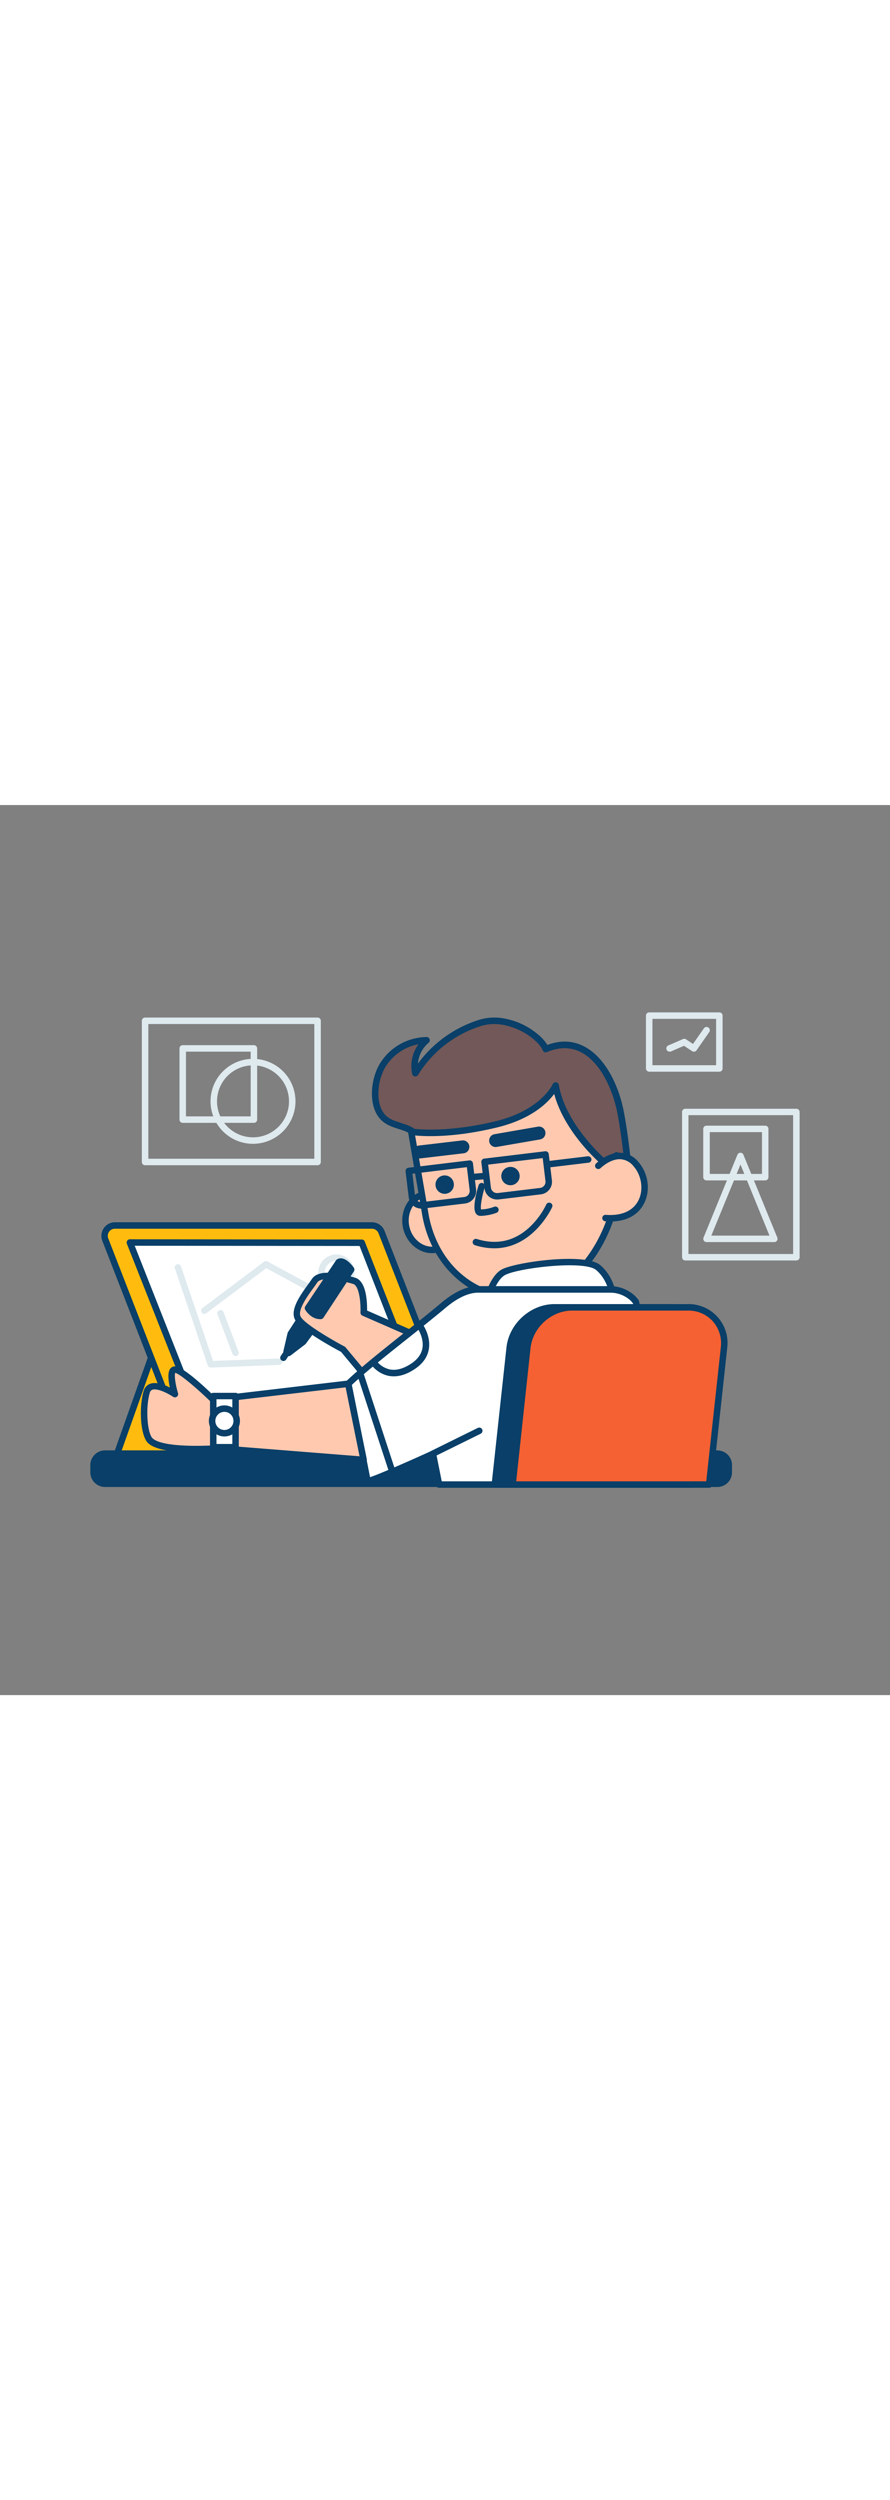 <svg id="_0230_designer" data-name="0230_designer" xmlns="http://www.w3.org/2000/svg" viewBox="0 0 500 500" data-imageid="designer-40" imageName="Designer" class="illustrations_image" style="width: 178px;"><rect x="0" y="0" width="500" height="500" fill="#808080" stroke="none"/><defs><style>.cls-1_designer-40{fill:#ffbc0e;}.cls-2_designer-40{fill:#093f68;}.cls-3_designer-40{fill:#fff;}.cls-4_designer-40{fill:#dfeaef;}.cls-5_designer-40{fill:#725858;}.cls-6_designer-40{fill:#ffc9b0;}.cls-7_designer-40{fill:#68e1fd;}.cls-8_designer-40{fill:#f56132;}</style></defs><g id="device_designer-40"><polygon class="cls-1_designer-40" points="84.92 310.51 65.8 364.35 119.8 364.35 84.92 310.51"/><path class="cls-2_designer-40" d="M119.8,366.17h-54a1.82,1.82,0,0,1-1.71-2.43L83.2,309.9a1.83,1.83,0,0,1,1.5-1.2,1.79,1.79,0,0,1,1.74.82l34.88,53.84a1.81,1.81,0,0,1-1.52,2.81Zm-51.43-3.64h48.09L85.4,314.59Z"/><path class="cls-1_designer-40" d="M208.91,236.18H64.6a5.86,5.86,0,0,0-5.44,8l39,100.5H255.08L214.35,239.88A5.86,5.86,0,0,0,208.91,236.18Z"/><path class="cls-2_designer-40" d="M255.08,346.51H98.19a1.81,1.81,0,0,1-1.69-1.16l-39-100.5a7.67,7.67,0,0,1,7.13-10.49H208.91a7.65,7.65,0,0,1,7.13,4.85L256.77,344a1.81,1.81,0,0,1-1.69,2.48ZM99.44,342.88h153L212.65,240.54a4,4,0,0,0-3.74-2.54H64.6a4,4,0,0,0-3.75,5.52Z"/><polygon class="cls-3_designer-40" points="203.21 245.88 72.97 245.75 109.78 338.93 239.57 339.06 203.21 245.88"/><path class="cls-2_designer-40" d="M239.57,340.88h0l-129.79-.13a1.81,1.81,0,0,1-1.69-1.15L71.27,246.42A1.83,1.83,0,0,1,73,243.93h0l130.24.13a1.81,1.81,0,0,1,1.69,1.16l36.37,93.18a1.82,1.82,0,0,1-1.7,2.48ZM111,337.11l125.89.13L202,247.7l-126.32-.13Z"/><path class="cls-4_designer-40" d="M197.36,285.77a1.78,1.78,0,0,1-.86-.22l-46.94-25.38L116,285.4a1.82,1.82,0,1,1-2.19-2.9l34.47-25.93a1.83,1.83,0,0,1,2-.15l48,25.93a1.82,1.82,0,0,1-.87,3.42Z"/><path class="cls-4_designer-40" d="M118.42,316a1.81,1.81,0,0,1-1.72-1.23L98.27,260.42a1.82,1.82,0,1,1,3.44-1.17l18,53,37.14-1.37a1.82,1.82,0,0,1,.13,3.63L118.49,316Z"/><path class="cls-4_designer-40" d="M132.34,309.59a1.81,1.81,0,0,1-1.7-1.17l-8.45-22.31a1.82,1.82,0,0,1,1.06-2.34,1.83,1.83,0,0,1,2.35,1.05L134,307.13a1.82,1.82,0,0,1-1.06,2.35A1.8,1.8,0,0,1,132.34,309.59Z"/></g><g id="character_designer-40"><path class="cls-5_designer-40" d="M284.09,121.91a27.91,27.91,0,0,0-13.55.24,65.78,65.78,0,0,0-37.15,28.47,19,19,0,0,1,6.27-18.5,29.56,29.56,0,0,0-25,14.69c-4.19,7.4-5.93,20.33-.31,27.58,4.94,6.37,14,5.2,19.07,10.27,3.18,3.17,4.29,14.46,6,18.93,4.26,11.44,9.3,22.56,13.94,33.86l101-18.81s-1.69-25.1-5.51-45.63-18-46.25-42.13-36c-1.2-2.82-3.47-5-5.81-7A38.63,38.63,0,0,0,284.09,121.91Z"/><path class="cls-2_designer-40" d="M253.28,239.26a1.83,1.83,0,0,1-1.69-1.12c-1.59-3.89-3.23-7.75-4.87-11.62-3.09-7.26-6.28-14.76-9.09-22.3a55.29,55.29,0,0,1-1.71-6.72c-.9-4.16-2.13-9.86-3.83-11.55-2-2-4.92-2.95-8-3.93-3.84-1.23-8.21-2.62-11.22-6.51-5.93-7.65-4.53-21.32.16-29.6a31.23,31.23,0,0,1,26.61-15.6h0a1.82,1.82,0,0,1,1.16,3.21,17.16,17.16,0,0,0-6,11.71A67.83,67.83,0,0,1,270,120.4a29.9,29.9,0,0,1,14.44-.27A40.69,40.69,0,0,1,302,128.64a24.63,24.63,0,0,1,5.51,6.11c7.48-2.79,14.52-2.45,20.95,1,12.46,6.67,19.58,23.45,22.09,36.94,3.8,20.4,5.52,45.59,5.54,45.84a1.83,1.83,0,0,1-1.48,1.91l-101,18.8A1.84,1.84,0,0,1,253.28,239.26ZM235.1,134.37a27.66,27.66,0,0,0-18.9,13.33c-4.13,7.3-5.3,19.32-.45,25.58,2.33,3,5.79,4.11,9.46,5.28,3.35,1.07,6.81,2.17,9.45,4.81,2.46,2.45,3.66,8,4.81,13.36A54.73,54.73,0,0,0,241,203c2.78,7.46,6,14.93,9,22.15q2.19,5.13,4.33,10.29l97.95-18.24c-.44-5.86-2.16-26.58-5.37-43.81-2.24-12.07-8.89-28.33-20.22-34.39-5.87-3.14-12.39-3.22-19.4-.22a1.81,1.81,0,0,1-1.39,0,1.83,1.83,0,0,1-1-1c-1.07-2.52-3.19-4.55-5.32-6.37a37,37,0,0,0-15.93-7.71h0a26.23,26.23,0,0,0-12.66.2,64,64,0,0,0-36.11,27.68,1.81,1.81,0,0,1-3.32-.54A20.9,20.9,0,0,1,235.1,134.37Z"/><ellipse class="cls-6_designer-40" cx="242.14" cy="234.01" rx="14.28" ry="15.95" transform="translate(-38.74 48.27) rotate(-10.55)"/><path class="cls-2_designer-40" d="M242.7,251.73c-7.73,0-14.78-6.13-16.39-14.77h0c-1.79-9.63,3.85-18.79,12.57-20.42a15.29,15.29,0,0,1,12.22,3.1,19.11,19.11,0,0,1,4.58,24.56,15.27,15.27,0,0,1-10.29,7.28A14.48,14.48,0,0,1,242.7,251.73Zm-12.81-15.44c1.42,7.66,8.08,12.86,14.83,11.61a11.7,11.7,0,0,0,7.85-5.59,15.5,15.5,0,0,0-3.68-19.79,11.69,11.69,0,0,0-9.34-2.4c-6.75,1.26-11.09,8.51-9.66,16.17Z"/><path class="cls-6_designer-40" d="M300.72,276c30.8-5.73,51.29-48.87,45.65-79.18L339.56,201s-23.37-19.71-27.39-43.39c0,0-6.55,15.49-33.76,21.95-29.59,7-47.36,4-47.36,4l8.06,47.15C244.75,261,269.92,281.72,300.72,276Z"/><path class="cls-2_designer-40" d="M290.68,278.74a51.27,51.27,0,0,1-31.3-10.45C248,259.64,240.19,246.4,237.32,231l-8.06-47.17a1.8,1.8,0,0,1,.5-1.59,1.84,1.84,0,0,1,1.59-.51c.18,0,17.82,2.86,46.64-4,25.85-6.14,32.45-20.75,32.51-20.89a1.83,1.83,0,0,1,1.89-1.09,1.8,1.8,0,0,1,1.57,1.5c3.4,20,21.4,37.43,25.8,41.44l5.66-3.45a1.84,1.84,0,0,1,1.69-.11,1.81,1.81,0,0,1,1.05,1.33c2.83,15.24-.66,33.93-9.35,50-9.27,17.15-23,28.56-37.75,31.3h0A56.66,56.66,0,0,1,290.68,278.74Zm10-2.76h0Zm-67.47-90.36,7.65,44.74c2.7,14.49,10,26.94,20.68,35,10.91,8.3,24.69,11.42,38.81,8.79h0c13.64-2.53,26.48-13.27,35.22-29.45,7.81-14.44,11.24-31,9.39-45l-4.49,2.74a1.84,1.84,0,0,1-2.12-.16c-.92-.77-21.13-18-27-40-3.91,5.28-13.16,14.33-32.53,18.93C255.23,186.88,239.17,186.2,233.25,185.62Z"/><ellipse class="cls-2_designer-40" cx="286.78" cy="208.44" rx="5.17" ry="5.16" transform="translate(-33.31 56.01) rotate(-10.55)"/><circle class="cls-2_designer-40" cx="249.82" cy="213.22" r="5.17"/><path class="cls-2_designer-40" d="M270.41,230.78c-.26,0-.51,0-.75,0a3,3,0,0,1-2.29-1.3c-2.11-3.05.34-12.15,1.5-15.92a1.81,1.81,0,1,1,3.47,1.06c-1.63,5.36-2.55,11-2.08,12.55a23,23,0,0,0,7.29-1.47,1.82,1.82,0,1,1,1.28,3.4A28.1,28.1,0,0,1,270.41,230.78Zm-.05-3.39h0Z"/><path class="cls-2_designer-40" d="M278.4,192.12a3.64,3.64,0,0,1-.61-7.22l24.28-4.21a3.64,3.64,0,1,1,1.24,7.17L279,192.06A3.36,3.36,0,0,1,278.4,192.12Z"/><path class="cls-2_designer-40" d="M235.74,198.52a3.64,3.64,0,0,1-.42-7.25l24.48-2.88a3.64,3.64,0,0,1,.86,7.22l-24.48,2.89Z"/><path class="cls-6_designer-40" d="M336.05,202.73s11.68-11.77,21.12-1.17,6.28,32.26-17,30.45"/><path class="cls-2_designer-40" d="M342.91,233.94c-.92,0-1.88,0-2.88-.11a1.82,1.82,0,0,1,.28-3.63c8.9.69,15.43-2.22,18.4-8.2s1.73-14-2.89-19.24a10.24,10.24,0,0,0-7.4-3.81c-5.77-.17-11,5-11.08,5.06a1.82,1.82,0,0,1-2.58-2.56c.26-.26,6.44-6.3,13.74-6.13a13.66,13.66,0,0,1,10,5c5.66,6.35,7.08,15.92,3.44,23.26C360,227.59,355,233.94,342.91,233.94Z"/><path class="cls-2_designer-40" d="M279.24,221.59a7.11,7.11,0,0,1-7.06-6.28l-1.77-14.7a1.82,1.82,0,0,1,1.59-2l34.26-4.12a1.81,1.81,0,0,1,1.34.37,1.85,1.85,0,0,1,.69,1.22l1.77,14.7a7.12,7.12,0,0,1-6.23,7.92l-23.73,2.86h0A8.27,8.27,0,0,1,279.24,221.59Zm.65-1.86h0ZM274.24,202l1.55,12.9a3.49,3.49,0,0,0,3.88,3.05l23.73-2.86a3.5,3.5,0,0,0,2.33-1.31,3.45,3.45,0,0,0,.71-2.57l-1.55-12.9Z"/><path class="cls-2_designer-40" d="M236.69,226.71a7.13,7.13,0,0,1-7.07-6.27l-1.77-14.7a1.84,1.84,0,0,1,1.59-2l34.26-4.12a1.84,1.84,0,0,1,2,1.59l1.76,14.7a7.12,7.12,0,0,1-6.22,7.92l-23.73,2.86h0A8.08,8.08,0,0,1,236.69,226.71Zm.64-1.86h0Zm-5.65-17.74L233.23,220a3.48,3.48,0,0,0,3.88,3.05l23.73-2.86a3.49,3.49,0,0,0,3-3.88l-1.55-12.89Z"/><path class="cls-2_designer-40" d="M307.16,203.72a1.82,1.82,0,0,1-.22-3.62l23.22-2.79a1.82,1.82,0,1,1,.44,3.61l-23.22,2.79Z"/><path class="cls-2_designer-40" d="M277.67,249a36.41,36.41,0,0,1-10.85-1.74,1.82,1.82,0,1,1,1.08-3.48c11,3.44,20.87,1.3,29.3-6.35a44,44,0,0,0,9.63-12.91,1.82,1.82,0,1,1,3.32,1.48C310,226.22,299.65,249,277.67,249Z"/><line class="cls-6_designer-40" x1="273.17" y1="208.32" x2="264.84" y2="209.04"/><path class="cls-2_designer-40" d="M264.84,210.86a1.82,1.82,0,0,1-.16-3.63l8.33-.72a1.82,1.82,0,0,1,.32,3.62l-8.33.72Z"/><path class="cls-4_designer-40" d="M188.91,272.8a10.18,10.18,0,1,1,10.27-10.17A10.22,10.22,0,0,1,188.91,272.8Zm0-16.72a6.55,6.55,0,1,0,6.63,6.55A6.6,6.6,0,0,0,188.91,256.08Z"/><rect class="cls-2_designer-40" x="52.6" y="364.35" width="356.9" height="16.92" rx="3.53"/><path class="cls-2_designer-40" d="M403.07,383.09H59a8.25,8.25,0,0,1-8.25-8.24v-4.07A8.26,8.26,0,0,1,59,362.53h344a8.25,8.25,0,0,1,8.24,8.25v4.07A8.24,8.24,0,0,1,403.07,383.09ZM59,366.17a4.61,4.61,0,0,0-4.61,4.61v4.07A4.61,4.61,0,0,0,59,379.46h344a4.62,4.62,0,0,0,4.61-4.61v-4.07a4.62,4.62,0,0,0-4.61-4.61Z"/><path class="cls-2_designer-40" d="M330.35,383.53a1.81,1.81,0,0,1-1.82-1.81V305.05a1.82,1.82,0,1,1,3.63,0v76.67A1.81,1.81,0,0,1,330.35,383.53Z"/><polygon class="cls-2_designer-40" points="170.94 285.47 163.39 297.09 161.07 307.05 162.03 307.78 170.3 301.45 178.41 290.44 170.94 285.47"/><path class="cls-2_designer-40" d="M162,309.59a1.86,1.86,0,0,1-1.1-.36l-1-.72a1.82,1.82,0,0,1-.67-1.87l2.32-10a1.76,1.76,0,0,1,.25-.58l7.55-11.62A1.81,1.81,0,0,1,172,284l7.46,5a1.79,1.79,0,0,1,.79,1.19,1.85,1.85,0,0,1-.33,1.4l-8.1,11a2.11,2.11,0,0,1-.36.37l-8.28,6.32A1.8,1.8,0,0,1,162,309.59Zm3.06-11.78-1.52,6.5,5.42-4.14,6.82-9.27-4.35-2.9Z"/><path class="cls-6_designer-40" d="M204.34,285.15s.68-16.21-5.46-17.92-18.77-5.12-22.18,0-11.94,15.06-9.55,20.67,25.59,17.85,25.59,17.85l27.13,32.63,29.95-33.33Z"/><path class="cls-2_designer-40" d="M219.87,340.2h0a1.8,1.8,0,0,1-1.36-.66l-26.9-32.35c-4.61-2.45-23.64-12.82-26.1-18.58-2.37-5.58,3.39-13.56,7.61-19.39.8-1.11,1.53-2.13,2.11-3,4.19-6.29,17.69-2.54,24.18-.74s6.89,13.9,6.82,18.49l44.36,19.41a1.79,1.79,0,0,1,1,1.28,1.82,1.82,0,0,1-.42,1.6l-30,33.33A1.82,1.82,0,0,1,219.87,340.2Zm-36-73.86c-2.59,0-4.73.5-5.67,1.9-.6.9-1.36,2-2.19,3.1-3.28,4.55-8.77,12.16-7.2,15.85s16,12.34,24.77,17a1.81,1.81,0,0,1,.55.44l25.78,31,26.87-29.9-43.18-18.89a1.83,1.83,0,0,1-1.09-1.74c.26-6.13-.86-15.18-4.13-16.08C195.55,268.2,188.89,266.34,183.88,266.34Z"/><path class="cls-2_designer-40" d="M190.33,256.78l-17.28,25.85s2.76,4.61,7.14,4.35l17.17-26S193.28,255,190.33,256.78Z"/><path class="cls-2_designer-40" d="M179.83,288.81c-5.13,0-8.21-5-8.34-5.24a1.83,1.83,0,0,1,0-1.95l17.28-25.85a1.84,1.84,0,0,1,.57-.54c4.29-2.61,9,4,9.47,4.72a1.81,1.81,0,0,1,0,2L181.7,288a1.82,1.82,0,0,1-1.41.82Zm-4.56-6.22a6.87,6.87,0,0,0,4,2.54L195.14,261c-1.23-1.49-2.76-2.78-3.58-2.78h0Z"/><line class="cls-2_designer-40" x1="162.9" y1="305.05" x2="159.23" y2="310.51"/><path class="cls-2_designer-40" d="M159.23,312.32a1.79,1.79,0,0,1-1-.31,1.82,1.82,0,0,1-.5-2.52l3.67-5.46a1.82,1.82,0,0,1,3,2l-3.67,5.46A1.81,1.81,0,0,1,159.23,312.32Z"/><path class="cls-7_designer-40 targetColor" d="M273.17,279.86s2.88-13.31,9.34-17.23,45.69-9.51,53.54-2.8,8.54,17.11,8.54,17.11Z" style="fill: rgb(255, 255, 255);"/><path class="cls-2_designer-40" d="M273.17,281.68a1.81,1.81,0,0,1-1.39-.65,1.83,1.83,0,0,1-.39-1.56c.13-.57,3.13-14.12,10.17-18.4,6.83-4.15,47.11-9.95,55.68-2.62,8.33,7.14,9.13,17.91,9.16,18.37a1.81,1.81,0,0,1-.46,1.33,1.84,1.84,0,0,1-1.28.6l-71.42,2.92ZM320,258.54c-13.79,0-32.2,3-36.54,5.64-3.92,2.39-6.66,9.42-7.91,13.76l67-2.74c-.58-3.12-2.38-9.5-7.63-14C332.63,259.29,326.89,258.54,320,258.54Z"/><path class="cls-7_designer-40 targetColor" d="M376.17,381.72,357.29,279c-1-1.13-1.51-1.75-1.51-1.75a18.67,18.67,0,0,0-12.95-5.22H270.21c-2,0-9.29-.94-21,8.87-16.92,14.2-40.9,32-53.53,44.14l10.79,54.59c2.13.51,36.76-15.32,36.76-15.32l3.41,17.37Z" style="fill: rgb(255, 255, 255);"/><path class="cls-2_designer-40" d="M376.17,383.53H246.65a1.82,1.82,0,0,1-1.78-1.47l-3-15.1c-33.17,15.11-35.1,14.65-35.85,14.48a1.83,1.83,0,0,1-1.36-1.42L193.9,325.43a1.82,1.82,0,0,1,.53-1.67c7.95-7.61,20.48-17.58,32.59-27.21,7.23-5.74,14.7-11.69,21-17,11.43-9.59,18.91-9.37,21.73-9.3h73.05A20.49,20.49,0,0,1,357,276c.12.12.67.76,1.63,1.9a1.69,1.69,0,0,1,.4.84L378,381.39a1.83,1.83,0,0,1-.4,1.49A1.81,1.81,0,0,1,376.17,383.53Zm-128-3.63H374l-18.4-100-1.18-1.37a16.78,16.78,0,0,0-11.58-4.59H269.68c-2.43-.07-8.92-.25-19.29,8.45-6.37,5.35-13.86,11.31-21.11,17.07-11.68,9.29-23.76,18.89-31.62,26.3l10.24,51.81c4.95-1.61,20.63-8.43,34.59-14.81A1.81,1.81,0,0,1,245,364Z"/><path class="cls-2_designer-40" d="M311.52,282.16h65c12.55,0,21.63,10.18,20.26,22.73l-8.34,76.83H278l8.34-76.83C287.68,292.34,299,282.16,311.52,282.16Z"/><path class="cls-2_designer-40" d="M388.45,383.53H278a1.81,1.81,0,0,1-1.35-.6,1.83,1.83,0,0,1-.46-1.41l8.34-76.82c1.46-13.43,13.58-24.36,27-24.36h65a21.83,21.83,0,0,1,22.07,24.75l-8.34,76.82A1.82,1.82,0,0,1,388.45,383.53ZM280,379.9H386.82L395,304.7a18.71,18.71,0,0,0-4.5-14.71,18.43,18.43,0,0,0-14-6h-65c-11.63,0-22.13,9.47-23.39,21.11Z"/><path class="cls-8_designer-40" d="M321.47,282.16h65c12.56,0,21.63,10.18,20.27,22.73l-8.35,76.83H287.92l8.35-76.83C297.63,292.34,308.91,282.16,321.47,282.16Z"/><path class="cls-2_designer-40" d="M398.4,383.53H287.92a1.81,1.81,0,0,1-1.8-2l8.34-76.82c1.46-13.43,13.57-24.36,27-24.36h65a21.83,21.83,0,0,1,22.07,24.75l-8.34,76.82A1.82,1.82,0,0,1,398.4,383.53ZM290,379.9H396.77l8.17-75.2a18.64,18.64,0,0,0-4.5-14.71,18.42,18.42,0,0,0-14-6h-65c-11.64,0-22.13,9.47-23.4,21.11Z"/><path class="cls-6_designer-40" d="M195.69,325.08,119.8,334s-18-17.57-21.75-16.89S98.3,331,98.3,331s-13.48-9.13-15.87-1.28S80.56,352.11,84,356.55s17.26,6.17,39.92,4.86l80.45,6.4Z"/><path class="cls-2_designer-40" d="M204.34,369.63h-.14l-80.32-6.39c-23.56,1.36-37.46-.52-41.35-5.57s-4.32-20.33-1.84-28.51a5.93,5.93,0,0,1,3.73-4.07c3.3-1.17,7.81.5,11,2.12-.77-3.54-1.35-8,0-10.25a3.29,3.29,0,0,1,2.27-1.6c4-.72,15.66,9.92,22.73,16.77l75-8.85a1.81,1.81,0,0,1,2,1.45l8.65,42.73a1.8,1.8,0,0,1-.42,1.57A1.82,1.82,0,0,1,204.34,369.63Zm-80.45-10H124l78,6.21-7.84-38.73L120,335.83a1.77,1.77,0,0,1-1.48-.5c-7.76-7.57-17.44-15.8-20.06-16.36-.63,1.28.08,6.56,1.57,11.46a1.82,1.82,0,0,1-2.76,2c-3-2-8.87-4.93-11.65-4a2.29,2.29,0,0,0-1.46,1.71c-2.31,7.59-1.63,21.51,1.24,25.23,1.41,1.84,8,5.91,38.38,4.16Z"/><path class="cls-2_designer-40" d="M243.24,366.17a1.82,1.82,0,0,1-.8-3.45l26-12.83a1.82,1.82,0,0,1,1.62,3.26l-26,12.83A1.81,1.81,0,0,1,243.24,366.17Z"/><rect class="cls-7_designer-40 targetColor" x="119.8" y="331.98" width="12.54" height="28.75" style="fill: rgb(255, 255, 255);"/><path class="cls-2_designer-40" d="M132.34,362.55H119.8a1.81,1.81,0,0,1-1.82-1.82V332a1.82,1.82,0,0,1,1.82-1.82h12.54a1.83,1.83,0,0,1,1.82,1.82v28.75A1.82,1.82,0,0,1,132.34,362.55Zm-10.72-3.64h8.9V333.8h-8.9Z"/><circle class="cls-3_designer-40" cx="126.07" cy="345.97" r="6.91"/><path class="cls-2_designer-40" d="M126.07,354.7A8.73,8.73,0,1,1,134.8,346,8.74,8.74,0,0,1,126.07,354.7Zm0-13.82a5.09,5.09,0,1,0,5.09,5.09A5.09,5.09,0,0,0,126.07,340.88Z"/><path class="cls-2_designer-40" d="M221.21,320.92a15.14,15.14,0,0,1-3.23-.34,16.52,16.52,0,0,1-9.83-6.79,1.82,1.82,0,0,1,3.08-1.93A13,13,0,0,0,218.8,317c3.69.79,7.78-.29,12.18-3.2,3.59-2.38,5.72-5.29,6.32-8.64,1.08-6-3-11.66-3-11.71a1.82,1.82,0,0,1,2.93-2.15c.21.28,5,6.92,3.67,14.47-.77,4.38-3.43,8.1-7.89,11.06C228.91,319.56,225,320.92,221.21,320.92Z"/><path class="cls-2_designer-40" d="M219.87,374.63a1.81,1.81,0,0,1-1.73-1.25l-17.59-53.71a1.82,1.82,0,1,1,3.45-1.14l17.59,53.72a1.8,1.8,0,0,1-1.16,2.29A1.87,1.87,0,0,1,219.87,374.63Z"/></g><g id="lines_designer-40"><path class="cls-4_designer-40" d="M178.41,202.33H81.51a1.82,1.82,0,0,1-1.82-1.82V121.2a1.81,1.81,0,0,1,1.82-1.82h96.9a1.82,1.82,0,0,1,1.82,1.82v79.31A1.83,1.83,0,0,1,178.41,202.33Zm-95.08-3.64h93.26V123H83.33Z"/><path class="cls-4_designer-40" d="M142.65,178.53h-40a1.82,1.82,0,0,1-1.81-1.82v-40a1.82,1.82,0,0,1,1.81-1.82h40a1.83,1.83,0,0,1,1.82,1.82v40A1.83,1.83,0,0,1,142.65,178.53Zm-38.18-3.64h36.36V138.53H104.47Z"/><path class="cls-4_designer-40" d="M142.14,190.3A23.86,23.86,0,1,1,166,166.44,23.89,23.89,0,0,1,142.14,190.3Zm0-44.08a20.22,20.22,0,1,0,20.22,20.22A20.24,20.24,0,0,0,142.14,146.22Z"/><path class="cls-4_designer-40" d="M447.4,255.83H385a1.81,1.81,0,0,1-1.82-1.81V172.43a1.81,1.81,0,0,1,1.82-1.82H447.4a1.81,1.81,0,0,1,1.82,1.82V254A1.81,1.81,0,0,1,447.4,255.83Zm-60.63-3.63h58.81v-78H386.77Z"/><path class="cls-4_designer-40" d="M435,245.5H396.93a1.82,1.82,0,0,1-1.69-2.5l19.05-46.56a1.81,1.81,0,0,1,3.36,0L436.7,243a1.82,1.82,0,0,1-1.68,2.5Zm-35.38-3.63h32.67L416,201.93Z"/><path class="cls-4_designer-40" d="M429.9,210.86h-33a1.81,1.81,0,0,1-1.82-1.82V181.92a1.81,1.81,0,0,1,1.82-1.81h33a1.81,1.81,0,0,1,1.81,1.81V209A1.81,1.81,0,0,1,429.9,210.86Zm-31.15-3.64h29.33V183.74H398.75Z"/><path class="cls-4_designer-40" d="M404.13,149.79H364.72A1.82,1.82,0,0,1,362.9,148V118.28a1.82,1.82,0,0,1,1.82-1.81h39.41a1.81,1.81,0,0,1,1.82,1.81V148A1.81,1.81,0,0,1,404.13,149.79Zm-37.59-3.64h35.77V120.1H366.54Z"/><path class="cls-4_designer-40" d="M376.17,138.53a1.82,1.82,0,0,1-.73-3.49l8.26-3.58a1.78,1.78,0,0,1,1.73.16l3.9,2.59,6.11-8.77A1.81,1.81,0,0,1,398,125a1.82,1.82,0,0,1,.45,2.53l-7.13,10.24a1.82,1.82,0,0,1-2.5.47l-4.55-3-7.35,3.19A1.82,1.82,0,0,1,376.17,138.53Z"/></g></svg>
